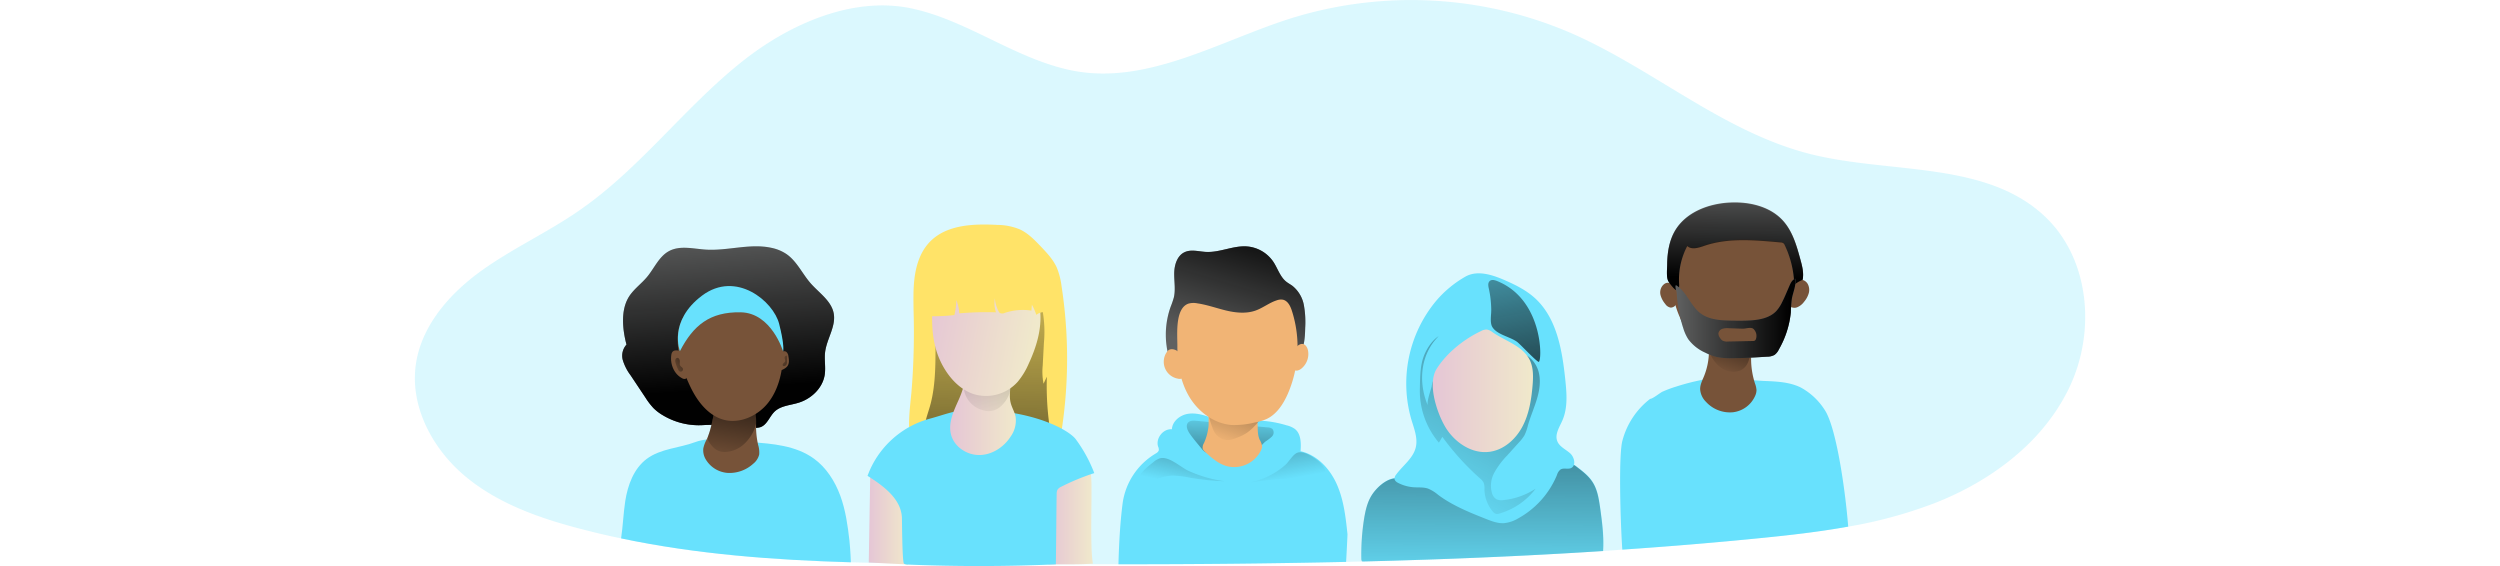 <!--https://www.manypixels.co/gallery/?page=1&s=University-->
<svg id="Layer_1" data-name="Layer 1" xmlns="http://www.w3.org/2000/svg" xmlns:xlink="http://www.w3.org/1999/xlink"
     viewBox="0 0 672.61 227.94" width="212px" height="48px">
    <defs>
        <linearGradient id="linear-gradient" x1="259.49" y1="336.73" x2="277.34" y2="336.73"
                        gradientUnits="userSpaceOnUse">
            <stop offset="0" stop-color="#e5c6d6"/>
            <stop offset="0.42" stop-color="#ead4d0"/>
            <stop offset="1" stop-color="#f0e9cb"/>
        </linearGradient>
        <linearGradient id="linear-gradient-2" x1="187.05" y1="338.23" x2="202.83" y2="338.23"
                        xlink:href="#linear-gradient"/>
        <linearGradient id="linear-gradient-3" x1="235.69" y1="209.47" x2="233.26" y2="401.3"
                        gradientUnits="userSpaceOnUse">
            <stop offset="0" stop-color="#010101" stop-opacity="0"/>
            <stop offset="0.95" stop-color="#010101"/>
        </linearGradient>
        <linearGradient id="linear-gradient-4" x1="127.35" y1="218.24" x2="132.15" y2="288.57"
                        xlink:href="#linear-gradient-3"/>
        <linearGradient id="linear-gradient-5" x1="129.66" y1="315.82" x2="136.97" y2="271.06"
                        xlink:href="#linear-gradient-3"/>
        <linearGradient id="linear-gradient-6" x1="106.67" y1="277.63" x2="120.49" y2="269.98"
                        xlink:href="#linear-gradient-3"/>
        <linearGradient id="linear-gradient-7" x1="149.47" y1="271.74" x2="163.93" y2="279.51"
                        xlink:href="#linear-gradient-3"/>
        <linearGradient id="linear-gradient-8" x1="219.84" y1="291.67" x2="246.3" y2="291.67"
                        xlink:href="#linear-gradient"/>
        <linearGradient id="linear-gradient-9" x1="233.23" y1="300.37" x2="247.16" y2="159.24"
                        xlink:href="#linear-gradient-3"/>
        <linearGradient id="linear-gradient-10" x1="237.95" y1="206.01" x2="282.64" y2="206.01"
                        gradientTransform="matrix(0.98, 0.19, -0.19, 0.98, 15.73, 9.91)" xlink:href="#linear-gradient"/>
        <linearGradient id="linear-gradient-11" x1="433.97" y1="367.44" x2="435.02" y2="211.39"
                        xlink:href="#linear-gradient-3"/>
        <linearGradient id="linear-gradient-12" x1="411.64" y1="336.03" x2="529.02" y2="129.58"
                        xlink:href="#linear-gradient-3"/>
        <linearGradient id="linear-gradient-13" x1="414.16" y1="285.87" x2="454.54" y2="285.87"
                        xlink:href="#linear-gradient"/>
        <linearGradient id="linear-gradient-14" x1="434.78" y1="193.94" x2="458.65" y2="323.27"
                        xlink:href="#linear-gradient-3"/>
        <linearGradient id="linear-gradient-15" x1="332.96" y1="292.57" x2="330.87" y2="344.84"
                        xlink:href="#linear-gradient-3"/>
        <linearGradient id="linear-gradient-16" x1="330.44" y1="270.71" x2="347.12" y2="215.31"
                        xlink:href="#linear-gradient-3"/>
        <linearGradient id="linear-gradient-17" x1="329.86" y1="306.92" x2="350.42" y2="246.61"
                        xlink:href="#linear-gradient-3"/>
        <linearGradient id="linear-gradient-18" x1="312.48" y1="323.45" x2="324.1" y2="268.27"
                        xlink:href="#linear-gradient-3"/>
        <linearGradient id="linear-gradient-19" x1="355.96" y1="321.43" x2="345.24" y2="260.37"
                        xlink:href="#linear-gradient-3"/>
        <linearGradient id="linear-gradient-20" x1="530.72" y1="278.55" x2="541.51" y2="247.23"
                        xlink:href="#linear-gradient-3"/>
        <linearGradient id="linear-gradient-21" x1="536.5" y1="200.97" x2="535.89" y2="242.42"
                        xlink:href="#linear-gradient-3"/>
        <linearGradient id="linear-gradient-22" x1="511.87" y1="256.73" x2="560.2" y2="256.73"
                        xlink:href="#linear-gradient-3"/>
    </defs>
    <title>Diversity 2</title>
    <path d="M670.65,284.22c-10.26,21.84-30.91,37.47-53.34,46.46a182.45,182.45,0,0,1-35.84,9.87c-11.5,2.06-23.23,3.42-34.89,4.57-18.65,1.87-37.39,3.42-56.08,4.69-2.59.2-5.13.4-7.72.56h0c-32.26,2.11-64.52,3.42-96.86,4.22h-.23c-2.11,0-4.26.12-6.37.16q-45.82,1-91.68.95-31.22,0-62.37-.2c-15.12-.08-30.24-.16-45.39-.59-31.15-.92-62.21-3.23-92.52-9.63-5.93-1.19-11.82-2.63-17.7-4.18-16.31-4.33-32.7-10.26-45.59-21.24S2.28,292,4.66,275.27C6.85,259.84,18,247,30.6,237.84s27-15.67,39.77-24.54c24.47-16.83,42.41-41.53,65.64-60,18.45-14.72,44.11-26.5,68.17-21.44,22.68,4.77,42.13,20.56,65,25.06,30,5.88,58.83-11.86,88-21.09a162.63,162.63,0,0,1,112.49,5.89c33.29,14.48,61.69,40.14,96.93,48.89,32.54,8.07,71.6,2.42,95.23,26.17C678.8,233.9,681,262.34,670.65,284.22Z"
          transform="translate(-4.27 -128.48)" fill="#68e1fd" opacity="0.24" style="isolation:isolate"/>
    <path d="M277.34,355.45c-6.09.44-11.73.23-17.85.28.36-4.73,1.89-25.79,2.24-30.52.15-2,.41-4.24,1.95-5.54a6.82,6.82,0,0,1,3.2-1.27c2.35-.44,5.44-1,7.81-.46,2,.46,1.93,2.21,2,3.94C277,327.54,276.1,349.93,277.34,355.45Z"
          transform="translate(-4.27 -128.48)" fill="url(#linear-gradient)"/>
    <path d="M187.63,320.64,187.05,355l15.78.79s-.24-26.73-5.27-30.61A23.29,23.29,0,0,0,187.63,320.64Z"
          transform="translate(-4.27 -128.48)" fill="url(#linear-gradient-2)"/>
    <path d="M207,233.71c-2.19,6.34-2,13.21-1.9,19.91a294.78,294.78,0,0,1-.85,32.7c-.55,5.84-1.39,11.72-.68,17.53s3.22,11.72,8,15c3.42,2.34,7.64,3.18,11.76,3.62A117.89,117.89,0,0,0,236,323a51.71,51.71,0,0,0,13.5-1.3c4.38-1.18,8.59-3.54,11.19-7.25,2.4-3.43,3.25-7.69,3.9-11.83a190.83,190.83,0,0,0,.1-58.87,29,29,0,0,0-1.88-7.42c-1.46-3.3-4-6-6.49-8.61s-5.3-5.54-8.75-7a24.5,24.5,0,0,0-8.7-1.67C225.83,218.35,211.88,219.49,207,233.71Z"
          transform="translate(-4.27 -128.48)" fill="#ffe368"/>
    <path d="M258.78,280.16,257.44,283a24.91,24.91,0,0,1-.34-7.32l.48-9.05a48.4,48.4,0,0,0-.34-11.85c-.77-3.89-2.61-7.71-5.8-10.06-4.09-3-9.57-3.17-14.66-3.14-4.7,0-9.75.22-13.51,3a22.36,22.36,0,0,0-5,5.93,24.91,24.91,0,0,0-3.74,7.35,23.13,23.13,0,0,0-.55,5.58c-.15,9.58.34,19.34-2.27,28.57-.86,3-2,6-2.37,9.16a2.17,2.17,0,0,0,.28,1.57,2.21,2.21,0,0,0,1.21.6,96.77,96.77,0,0,0,11,1.84l19.75,2.54a21.59,21.59,0,0,0,6.61.18c1.51-.26,3-.85,4.47-1.12,5-.91,7.67-3.57,6.92-8.72A115.42,115.42,0,0,1,258.78,280.16Z"
          transform="translate(-4.27 -128.48)" fill="url(#linear-gradient-3)"/>
    <path d="M211.56,297.1a37,37,0,0,0-25,23c6.32,4,13.32,9.09,13.83,16.56.07.93.1,18.26.85,18.8a2.83,2.83,0,0,0,1.55.37q29.79,1.23,59.59-.09c.12-4,.23-24.31.34-28.34a3.64,3.64,0,0,1,.33-1.7,3.52,3.52,0,0,1,1.6-1.26A89.58,89.58,0,0,1,277.87,319a57.06,57.06,0,0,0-7.43-13.6c-2.86-3.88-17.92-12.23-42.81-11.93C222,293.53,217,295.66,211.56,297.1Z"
          transform="translate(-4.27 -128.48)" fill="#68e1fd"/>
    <path d="M179.84,354.91c-31.15-.92-62.21-3.23-92.52-9.63.75-5,.91-10.06,1.67-15,1-6.44,3.42-13.08,8.63-17,5.69-4.22,13.09-4.34,19.53-6.76,6.76-2.51,15-.48,22.16,0,8.95.59,18.41,1.39,25.65,6.64,5,3.62,8.48,9.11,10.62,14.92s3,12,3.7,18.17C179.36,346.63,179.76,351.8,179.84,354.91Z"
          transform="translate(-4.27 -128.48)" fill="#68e1fd"/>
    <path d="M120.41,299.67a28.28,28.28,0,0,1-16.56-4.14,18.43,18.43,0,0,1-3.49-2.71,28.32,28.32,0,0,1-3.23-4.23l-6-9a19.65,19.65,0,0,1-3.09-6,6.64,6.64,0,0,1,1.45-6.34c-1.56-5.92-2.34-13.29.62-18.65,1.86-3.38,5.22-5.66,7.69-8.63,2.92-3.53,4.78-8.2,8.81-10.38,4.41-2.38,9.79-.93,14.79-.6,8.9.57,17.94-2.65,26.64-.67a16.93,16.93,0,0,1,5.86,2.46c4.24,2.92,6.41,8,9.81,11.85s8.26,7,9.22,12c1,5.31-2.82,10.3-3.46,15.67-.37,3.05.32,6.16-.17,9.19-.87,5.36-5.44,9.64-10.63,11.2-3.28,1-7,1.16-9.51,3.51-2.08,2-3,5.32-5.72,6.29a8.36,8.36,0,0,1-3.31.23C133.9,300.32,126.66,299.27,120.41,299.67Z"
          transform="translate(-4.27 -128.48)" fill="#606161"/>
    <path d="M120.41,299.67a28.28,28.28,0,0,1-16.56-4.14,18.43,18.43,0,0,1-3.49-2.71,28.32,28.32,0,0,1-3.23-4.23l-6-9a19.65,19.65,0,0,1-3.09-6,6.64,6.64,0,0,1,1.45-6.34c-1.56-5.92-2.34-13.29.62-18.65,1.86-3.38,5.22-5.66,7.69-8.63,2.92-3.53,4.78-8.2,8.81-10.38,4.41-2.38,9.79-.93,14.79-.6,8.9.57,17.94-2.65,26.64-.67a16.93,16.93,0,0,1,5.86,2.46c4.24,2.92,6.41,8,9.81,11.85s8.26,7,9.22,12c1,5.31-2.82,10.3-3.46,15.67-.37,3.05.32,6.16-.17,9.19-.87,5.36-5.44,9.64-10.63,11.2-3.28,1-7,1.16-9.51,3.51-2.08,2-3,5.32-5.72,6.29a8.36,8.36,0,0,1-3.31.23C133.9,300.32,126.66,299.27,120.41,299.67Z"
          transform="translate(-4.27 -128.48)" fill="url(#linear-gradient-4)"/>
    <path d="M121.75,305.51a12.67,12.67,0,0,0-1.32,3.53,7.09,7.09,0,0,0,.92,4.33,11.19,11.19,0,0,0,9.05,5.56,14.17,14.17,0,0,0,10.13-3.71,6.83,6.83,0,0,0,2.4-3.72,10,10,0,0,0-.42-3.83,33.67,33.67,0,0,1-.84-7.88c0-2,.2-4.21-.82-6-1.15-2-3.49-2.86-5.71-3.3-3.11-.6-8.85-1.53-9.91,2.44C124.07,297.26,123.69,301.39,121.75,305.51Z"
          transform="translate(-4.27 -128.48)" fill="#775339"/>
    <path d="M122.27,305.42a2.77,2.77,0,0,0,.21.61,11.68,11.68,0,0,0,2.54,3.11,6.45,6.45,0,0,0,4.61,1.32,12,12,0,0,0,7.6-3.53c3.17-3.1,6.14-8.78,3.62-13.11-1.15-2-3.49-2.86-5.71-3.3-3.11-.6-8.85-1.53-9.91,2.44-.87,3.23-1.33,6.56-2.38,9.74C122.5,303.79,122.07,304.49,122.27,305.42Z"
          transform="translate(-4.27 -128.48)" fill="url(#linear-gradient-5)"/>
    <path d="M111,269.89c-1-.44-2.45-.52-3.09.41a2.76,2.76,0,0,0-.36,1.08c-.58,3.64,1.06,7.71,4.33,9.41a2,2,0,0,0,1.07.3c.88-.08,1.34-1.07,1.52-1.93C115.28,275.47,114.8,271.45,111,269.89Z"
          transform="translate(-4.27 -128.48)" fill="#775339"/>
    <path d="M150.61,271.69a5.06,5.06,0,0,1,1.32-1.44,1.77,1.77,0,0,1,1.86-.13,2.64,2.64,0,0,1,.9,1.81c.24,1.31.43,2.79-.33,3.9a4.17,4.17,0,0,1-1.57,1.28,2.52,2.52,0,0,1-1.92.37,2.38,2.38,0,0,1-1.25-1.32,2.87,2.87,0,0,1-.34-1.17A7.28,7.28,0,0,1,150.61,271.69Z"
          transform="translate(-4.27 -128.48)" fill="#775339"/>
    <path d="M115.33,284.47c2.82,5.84,7.25,11.5,13.53,13.1s13.43-1.59,17.57-6.77,5.79-12,6.07-18.6c.32-7.51-1.3-15.69-6.93-20.68A19.92,19.92,0,0,0,132,246.88,30.82,30.82,0,0,0,118,251C105.57,257.78,110.33,274.12,115.33,284.47Z"
          transform="translate(-4.27 -128.48)" fill="#775339"/>
    <path d="M111,269.89s-4.78-12.09,8.92-22.37,28.77,2.29,31.06,11.42S152.56,270,152.56,270s-4.63-15.53-17.07-15.76S116.4,259.48,111,269.89Z"
          transform="translate(-4.27 -128.48)" fill="#68e1fd"/>
    <path d="M110.92,275.1c0-.49.1-1,0-1.47s-.38-1-.87-1.05a.94.94,0,0,0-.85.68,2,2,0,0,0,0,1.15,14.76,14.76,0,0,0,1,2.7c.19.41.41.88.85,1a.93.93,0,0,0,1.14-1.18C112,276.27,111,276.16,110.92,275.1Z"
          transform="translate(-4.27 -128.48)" fill="url(#linear-gradient-6)"/>
    <path d="M153.25,273a1.1,1.1,0,0,1,0-.87,1.19,1.19,0,0,1,.73-.47,1.71,1.71,0,0,1,.13.78c0,.6,0,1.19,0,1.79a2.38,2.38,0,0,1-.1.8,1.36,1.36,0,0,1-.75.81c-.29.13-.71.1-.84-.2-.23-.52.33-.93.65-1.21C153.54,274,153.45,273.61,153.25,273Z"
          transform="translate(-4.27 -128.48)" fill="url(#linear-gradient-7)"/>
    <path d="M223.13,289.78c-1.93,4.29-4.09,8.92-3,13.5,1.17,5,6.28,8.45,11.38,8.44s9.9-3.12,12.66-7.41a11.11,11.11,0,0,0,2-8.08c-.41-2-1.56-3.72-2-5.67-1-4.07,1-8.57-.55-12.46-1.25-3.17-4.55-5.06-7.84-6a11.05,11.05,0,0,0-6-.19c-3.65,1.11-4.22,3.75-4,7C225.94,282.77,224.68,286.32,223.13,289.78Z"
          transform="translate(-4.27 -128.48)" fill="url(#linear-gradient-8)"/>
    <path d="M227,289.45a10.59,10.59,0,0,0,6.13,4.25,7.14,7.14,0,0,0,7.23-1.73,12.11,12.11,0,0,0,4-9,5,5,0,0,0-1-3.25,5.07,5.07,0,0,0-2.18-1.31A15.45,15.45,0,0,0,227.93,280C224.48,282.15,224.89,286.28,227,289.45Z"
          transform="translate(-4.27 -128.48)" fill="url(#linear-gradient-9)"/>
    <path d="M217.08,276.18c2.84,5,7.08,9.41,12.47,11.08a17.1,17.1,0,0,0,17.5-5.06,29.61,29.61,0,0,0,4.43-7.3c2.62-5.67,4.62-11.76,4.72-18s-1.88-12.69-6.25-16.94a22.67,22.67,0,0,0-11.69-5.65c-5.68-1.06-11.79-.51-16.86,2.43a18.93,18.93,0,0,0-7.33,7.69c-1.65,3.23-1.35,5.78-1.46,9.19C212.34,261.69,213.05,269.06,217.08,276.18Z"
          transform="translate(-4.27 -128.48)" fill="url(#linear-gradient-10)"/>
    <path d="M209.85,254.25a1.74,1.74,0,0,0,.2,1,1.89,1.89,0,0,0,1.62.58,75.69,75.69,0,0,0,9.87-.48,28.11,28.11,0,0,0,.78-6.06,17.19,17.19,0,0,1,1.18,5.38,125.91,125.91,0,0,1,14.79-.42,11.27,11.27,0,0,1-.46-5.64,13.62,13.62,0,0,0,1.44,5.1,1.93,1.93,0,0,0,.66.85,2.31,2.31,0,0,0,1.92-.09,23.12,23.12,0,0,1,10.7-.92l.19-2.36a21.43,21.43,0,0,1,1.77,4.05,6.12,6.12,0,0,1,4.69-1.06l-1.37-8.2a12.57,12.57,0,0,0-5.88-10.1,39.57,39.57,0,0,0-6.84-4.81,23,23,0,0,0-13.7-2,32.76,32.76,0,0,0-13,5.17,13.32,13.32,0,0,0-3.79,3.38c-1,1.4-1,2.94-1.65,4.44C211.29,246.11,209.85,249.77,209.85,254.25Z"
          transform="translate(-4.27 -128.48)" fill="#ffe368"/>
    <path d="M482.78,350.37c-32.26,2.11-64.56,3.42-96.9,4.22a.67.67,0,0,1-.27-.28,2,2,0,0,1-.2-.88,93,93,0,0,1,1.11-15.91c.56-3.42,1.31-6.92,3.18-9.82s5.77-6.53,9.51-6.72c3.9-.16,8,.79,12,.75,4.78,0,9.55-.44,14.32-.91,9.39-.92,18.7-2.39,28.13-2.95,3.81-.2,7.71-.32,11.33-1.63,1.71-.63,3.54-1.55,5.29-.95a7,7,0,0,1,1.91,1.11c2.43,1.87,4.89,3.74,6.48,6.33,1.83,2.94,2.39,6.44,2.87,9.86C482.38,338.48,483.18,344.44,482.78,350.37Z"
          transform="translate(-4.27 -128.48)" fill="#68e1fd"/>
    <path d="M482.74,350.37c-32.26,2.11-64.52,3.42-96.86,4.22h-.23s-.08,0-.12-.12a1.72,1.72,0,0,1-.16-.88,93,93,0,0,1,1.07-15.91c.56-3.46,1.31-6.92,3.22-9.86s5.73-6.53,9.47-6.69c3.9-.19,8,.76,12,.72,4.78,0,9.55-.4,14.32-.87,9.39-1,18.74-2.39,28.13-3,3.81-.24,7.75-.32,11.33-1.63,1.71-.64,3.58-1.55,5.29-1a7.15,7.15,0,0,1,1.91,1.15c2.43,1.83,4.89,3.74,6.49,6.32,1.82,2.91,2.38,6.41,2.9,9.83C482.3,338.56,483.1,344.48,482.74,350.37Z"
          transform="translate(-4.27 -128.48)" fill="url(#linear-gradient-11)"/>
    <path d="M415.42,249.77a52.09,52.09,0,0,0-9.83,47.77c1.1,3.64,2.63,7.43,1.73,11.13-1.07,4.41-5.23,7.27-7.91,10.94a2.55,2.55,0,0,0-.64,1.71c.09.8.86,1.33,1.58,1.69a16.1,16.1,0,0,0,6.18,1.69c1.93.13,3.92-.09,5.75.54a15.44,15.44,0,0,1,4.09,2.54c5.74,4.28,12.48,7,19.13,9.63,2.38.95,4.86,1.91,7.42,1.74a13.76,13.76,0,0,0,5.66-1.92,35.37,35.37,0,0,0,15.63-17.52,4.16,4.16,0,0,1,1.45-2.18c1.22-.72,2.85,0,4.15-.53,2.21-.95,1.44-4.42-.34-6s-4.29-2.65-5.16-4.88c-1.07-2.76.89-5.65,2.07-8.36,2.2-5.05,1.74-10.81,1.17-16.29-1.25-11.93-3.38-24.86-12.24-32.94-3.58-3.25-8-5.43-12.43-7.34-4.65-2-10.59-4-15.39-1.41A44.08,44.08,0,0,0,415.42,249.77Z"
          transform="translate(-4.27 -128.48)" fill="#68e1fd"/>
    <path d="M412.2,291.84c-4-9.49-3-20.77,4.37-28-2.66,1.71-5.65,5.77-6.73,10.45-.79,3.38-.79,7.48-.87,10.95a32.36,32.36,0,0,0,7.67,21.5l1.4-2.33a104.63,104.63,0,0,0,15.09,16.66,5.53,5.53,0,0,1,1.56,1.85,6.91,6.91,0,0,1,.3,2.57,14.29,14.29,0,0,0,3.36,9,2.68,2.68,0,0,0,1.2.91,2.78,2.78,0,0,0,1.48-.12,27.89,27.89,0,0,0,14.55-10,29.07,29.07,0,0,1-12.82,4.57,5.08,5.08,0,0,1-2.9-.3A4.2,4.2,0,0,1,438,327a10.92,10.92,0,0,1,1-8.26,32.44,32.44,0,0,1,5.11-6.81l4.84-5.37a15.32,15.32,0,0,0,2.18-2.84,19.54,19.54,0,0,0,1.38-4c1-3.5,2.48-6.85,3.54-10.33s1.68-7.22.85-10.77-3.37-6.85-6.88-7.81a15.89,15.89,0,0,0-4.52-.35l-14.53.22a16.92,16.92,0,0,0-6.14.85c-3.35,1.37-7.21,5.45-9.42,8.27a9.25,9.25,0,0,0-1.68,4.36C413.35,285.67,411.6,290.42,412.2,291.84Z"
          transform="translate(-4.27 -128.48)" fill="url(#linear-gradient-12)"/>
    <path d="M433.64,261.78a4.56,4.56,0,0,1,2.34-.6,5.39,5.39,0,0,1,2.41,1.18c5.11,3.51,11.92,5.38,14.75,10.91,1.64,3.22,1.52,7,1.21,10.63-.5,5.7-1.44,11.48-4.15,16.51s-7.46,9.25-13.12,10c-7.42,1-14.63-4.1-18.25-10.67C415.72,294.13,412,283,415.74,277,419.81,270.55,426.81,265,433.64,261.78Z"
          transform="translate(-4.27 -128.48)" fill="url(#linear-gradient-13)"/>
    <path d="M448.2,266.2c1.24.94,7.15,7.31,8.57,8s2.43-24.21-16-32.26c-1.26-.55-2.88-1.2-3.79-.16-.69.78-.44,2-.21,3a42,42,0,0,1,.95,8.29c.06,2.06-.62,5.18.39,7C439.9,263.26,445.35,264.06,448.2,266.2Z"
          transform="translate(-4.27 -128.48)" fill="url(#linear-gradient-14)"/>
    <path d="M379.28,354.75q-45.82,1-91.68.95c.19-6.84.55-15.71,1.67-24.46a27.71,27.71,0,0,1,13.12-20c.64-.36,1.32-.8,1.47-1.51a3.22,3.22,0,0,0-.31-1.47c-1-3.3,2.06-7.2,5.57-6.92.19-3.23,3.26-5.69,6.44-6.21,6.48-1,12.33,3.9,19,3.54,3.74-.16,7.44-.91,11.18-.72a44.05,44.05,0,0,1,9.51,1.79,9.6,9.6,0,0,1,3.34,1.44c2.58,1.95,2.58,5.8,2.34,9,6.73,1.51,11.86,7.12,14.64,13.4s3.54,13.21,4.26,20C379.84,344,379.56,349.77,379.28,354.75Z"
          transform="translate(-4.27 -128.48)" fill="#68e1fd"/>
    <path d="M316.23,303c-.88-1.31-1.65-3.16-.6-4.34.79-.88,2.14-.84,3.31-.73l28.73,2.66a3.14,3.14,0,0,1,1.95.65,2.28,2.28,0,0,1-.19,3,16.42,16.42,0,0,1-2.58,2c-1.76,1.4-2.86,3.6-4.88,4.59a10,10,0,0,1-4.35.67l-10.31,0c-2.33,0-4.45-.24-6-2.09C319.62,307.33,317.75,305.22,316.23,303Z"
          transform="translate(-4.27 -128.48)" fill="url(#linear-gradient-15)"/>
    <path d="M308.63,252a35.85,35.85,0,0,0,1.28-3.74c.75-3.2.08-6.55.15-9.84s1.19-7,4.17-8.38c2.65-1.25,5.75-.26,8.67-.11,5.57.27,11-2.64,16.52-2.21a14.17,14.17,0,0,1,10.51,6.12c1.8,2.68,2.72,6.05,5.24,8.07.77.62,1.66,1.08,2.46,1.66a13,13,0,0,1,4.64,7.78,39,39,0,0,1,.53,9.22c-.09,3.89-.29,8.1-2.75,11.11s-6.7,4.09-10.62,4.72a114.42,114.42,0,0,1-31.58.66c-5.23-.62-9.53-2-10.59-7.54A33.47,33.47,0,0,1,308.63,252Z"
          transform="translate(-4.27 -128.48)" fill="#606161"/>
    <path d="M308.63,252a35.85,35.85,0,0,0,1.28-3.74c.75-3.2.08-6.55.15-9.84s1.19-7,4.17-8.38c2.65-1.25,5.75-.26,8.67-.11,5.57.27,11-2.64,16.52-2.21a14.17,14.17,0,0,1,10.51,6.12c1.8,2.68,2.72,6.05,5.24,8.07.77.62,1.66,1.08,2.46,1.66a13,13,0,0,1,4.64,7.78,39,39,0,0,1,.53,9.22c-.09,3.89-.29,8.1-2.75,11.11s-6.7,4.09-10.62,4.72a114.42,114.42,0,0,1-31.58.66c-5.23-.62-9.53-2-10.59-7.54A33.47,33.47,0,0,1,308.63,252Z"
          transform="translate(-4.27 -128.48)" fill="url(#linear-gradient-16)"/>
    <path d="M322.05,306.89a3.27,3.27,0,0,0-.51,2.34,3,3,0,0,0,.89,1.16c2.67,2.47,5.55,5,9.08,5.87a12,12,0,0,0,13.57-6.6,4.08,4.08,0,0,0,.37-1.31,6.63,6.63,0,0,0-1-2.83c-.89-2.08-.75-4.43-.81-6.7s-.45-4.71-2.07-6.28a8.1,8.1,0,0,0-5.48-1.87c-2.71-.09-10.58.4-11.8,3.27-.71,1.69-.19,4.72-.47,6.6A22.3,22.3,0,0,1,322.05,306.89Z"
          transform="translate(-4.27 -128.48)" fill="#f1b475"/>
    <path d="M323.94,295.92a41.46,41.46,0,0,0,1.82,5.59,7.06,7.06,0,0,0,4.14,3.95c1.91.55,3.94-.09,5.78-.84a19.58,19.58,0,0,0,3.57-1.8,20.26,20.26,0,0,0,3.27-2.87,13.39,13.39,0,0,0,2.45-3.22A4.86,4.86,0,0,0,343.1,290a13,13,0,0,0-3.48-1.38,26.07,26.07,0,0,0-8.13-1c-2.12.11-5.54.53-7.11,2.15S323.36,294.07,323.94,295.92Z"
          transform="translate(-4.27 -128.48)" fill="url(#linear-gradient-17)"/>
    <path d="M307.25,270a6.9,6.9,0,0,0,4.22,10.95,2.72,2.72,0,0,0,2.72-.7,2.55,2.55,0,0,0,.42-1.08,13.64,13.64,0,0,0-1.69-7.77C311.88,269.62,308.7,268.05,307.25,270Z"
          transform="translate(-4.27 -128.48)" fill="#f1b475"/>
    <path d="M361.81,267c1.23.19,1.93,1.53,2.15,2.75a7.6,7.6,0,0,1-2.68,7.15,3.63,3.63,0,0,1-1.61.79,2,2,0,0,1-1.69-.45,2.93,2.93,0,0,1-.66-1.92c-.13-1.74-.26-4.06.71-5.61C358.75,268.56,360.32,266.78,361.81,267Z"
          transform="translate(-4.27 -128.48)" fill="#f1b475"/>
    <path d="M311.33,267.87c-.05,7.09,1.18,14.34,4.82,20.42s10,10.81,17,11.34a33.88,33.88,0,0,0,9.28-1,21.83,21.83,0,0,0,4.7-1.36c4.13-1.87,6.8-6,8.63-10.1a47.51,47.51,0,0,0,1.68-33.55c-.62-1.92-1.67-4.06-3.65-4.46a4.84,4.84,0,0,0-2.38.24c-3,.94-5.58,3.06-8.57,4.13-3.77,1.35-8,.92-11.85,0s-7.69-2.33-11.66-2.9a7.69,7.69,0,0,0-3.54.12C310.26,252.66,311.36,263.4,311.33,267.87Z"
          transform="translate(-4.27 -128.48)" fill="#f1b475"/>
    <path d="M330.35,322.27a98.26,98.26,0,0,1-14-1.42,38.8,38.8,0,0,0-6.78-.85,16.37,16.37,0,0,0-13.78,8c-1.53-2.22-1.16-5.34.2-7.67s3.54-4.06,5.66-5.73a7.79,7.79,0,0,1,2.57-1.54c3.66-1.05,8.39,3.57,11.53,5A51.28,51.28,0,0,0,330.35,322.27Z"
          transform="translate(-4.27 -128.48)" fill="url(#linear-gradient-18)"/>
    <path d="M340.61,322.77c8.44-1.21,17.19-2.41,25.37,0a4.93,4.93,0,0,0,3.39.23,3,3,0,0,0,1.33-1.35,5.28,5.28,0,0,0-.36-4.93,12,12,0,0,0-3.61-3.61c-1.74-1.23-5-3.24-7.26-2.24-1.71.76-3.22,3.57-4.69,4.86A30.91,30.91,0,0,1,340.61,322.77Z"
          transform="translate(-4.27 -128.48)" fill="url(#linear-gradient-19)"/>
    <path d="M581.47,340.55c-11.5,2.06-23.23,3.42-34.89,4.57-18.65,1.87-37.39,3.42-56.08,4.69-.84-12.69-1.51-38.62.08-44a31.24,31.24,0,0,1,11.14-16.71c1,0,3.85-2.34,4.89-2.86a48,48,0,0,1,5.65-2.11,93.3,93.3,0,0,1,10.46-2.7c7.87-1.63,17.18.12,25.22.47,4.93.2,10,.44,14.44,2.63a26.28,26.28,0,0,1,9.5,8.83C576.46,299.89,580.16,324.32,581.47,340.55Z"
          transform="translate(-4.27 -128.48)" fill="#68e1fd"/>
    <path d="M523.4,280c-.7,1.7-1.59,3.41-1.55,5.25a7.86,7.86,0,0,0,2.36,5.06A13.06,13.06,0,0,0,535,294.5a11.2,11.2,0,0,0,9.11-6.88,5.63,5.63,0,0,0,.43-2.06,9.29,9.29,0,0,0-.6-2.63,32.47,32.47,0,0,1-1.53-11.7c.13-2.47.35-5.41-1.61-6.92a5.7,5.7,0,0,0-2-.9,19.27,19.27,0,0,0-10.57,0c-3.92,1.11-2.82,3.2-2.84,6.51A27.21,27.21,0,0,1,523.4,280Z"
          transform="translate(-4.27 -128.48)" fill="#775339"/>
    <path d="M531.93,277.51c2.51,1.05,5.68.95,7.67-.9s2.29-4.63,2.56-7.23l.37-3.59a1,1,0,0,0-1.17-1.28,54.73,54.73,0,0,0-9.32-.23c-2.07.12-5,0-6.1,2.17C524,270.51,528.44,276.05,531.93,277.51Z"
          transform="translate(-4.27 -128.48)" fill="url(#linear-gradient-20)"/>
    <path d="M513.65,256.19a30.59,30.59,0,0,0,5.08,8.38c5.25,5.75,14,7.68,21.49,5.53s13.63-8,17.06-15,4.32-15.06,3.5-22.81c-.45-4.28-1.48-8.66-4.13-12a18.94,18.94,0,0,0-8.24-5.78,26.68,26.68,0,0,0-32.15,10.65C510,235.07,508.92,245.5,513.65,256.19Z"
          transform="translate(-4.27 -128.48)" fill="#775339"/>
    <path d="M506.56,243.7a4.43,4.43,0,0,0-.63,3.75,9.33,9.33,0,0,0,1.86,3.43,3.28,3.28,0,0,0,2.21,1.48,2.7,2.7,0,0,0,2.16-1.27C514.92,247.32,510.08,239.11,506.56,243.7Z"
          transform="translate(-4.27 -128.48)" fill="#775339"/>
    <path d="M562,241.07a3.48,3.48,0,0,1,3.2,1.82,5,5,0,0,1,.35,3.77,9.25,9.25,0,0,1-1.87,3.37,6.47,6.47,0,0,1-2.84,2.22,2.92,2.92,0,0,1-3.29-.9A4.06,4.06,0,0,1,557,250C556.27,247,558.29,241.41,562,241.07Z"
          transform="translate(-4.27 -128.48)" fill="#775339"/>
    <path d="M512.37,245.1c1-.26,1.11-1.63,1-2.66a28.78,28.78,0,0,1,3.29-15.09c1.78,1.63,4.58.7,6.87-.08,9.76-3.35,20.41-2.27,30.7-1.37a2.11,2.11,0,0,1,1.19.36,1.88,1.88,0,0,1,.47.7,39,39,0,0,1,3.85,16,12.47,12.47,0,0,1,3.38-2c.54-2.69-.18-5.45-.91-8.1-1.5-5.5-3.12-11.23-6.93-15.48-5.2-5.8-13.59-7.73-21.37-7.36-8.51.41-17.51,3.73-22,11-2.49,4.07-3.25,8.87-3.33,13.57,0,1.92-.39,4.89.33,6.71C509.29,242.15,511.71,245.26,512.37,245.1Z"
          transform="translate(-4.27 -128.48)" fill="#606161"/>
    <path d="M512.37,245.31c1-.25,1.11-1.62,1-2.65a28.76,28.76,0,0,1,3.29-15.09c1.78,1.62,4.58.7,6.87-.09,9.76-3.34,20.41-2.27,30.7-1.36a2.11,2.11,0,0,1,1.19.36,1.93,1.93,0,0,1,.47.69,39.1,39.1,0,0,1,3.85,16,12.7,12.7,0,0,1,3.38-2c.54-2.69-.18-5.46-.91-8.1-1.5-5.51-3.12-11.23-6.93-15.48-5.2-5.8-13.59-7.74-21.37-7.36-8.51.41-17.51,3.73-22,11-2.49,4.07-3.25,8.88-3.33,13.58,0,1.92-.39,4.89.33,6.71C509.29,242.37,511.71,245.48,512.37,245.31Z"
          transform="translate(-4.27 -128.48)" fill="url(#linear-gradient-21)"/>
    <path d="M515.06,260.69a17.88,17.88,0,0,0,2,4.39,17.14,17.14,0,0,0,6.85,5.41,22.49,22.49,0,0,0,4.39,1.69,26.45,26.45,0,0,0,6.53.54c4.67,0,9.33-.31,14-.61a6.13,6.13,0,0,0,2.94-.7,5.73,5.73,0,0,0,1.8-2.26,37.33,37.33,0,0,0,4.79-14.85,53.13,53.13,0,0,1,.41-5.5c.49-2.7,1.78-5.34,1.41-8.06-1.16.31-1.8,1.53-2.28,2.64-1,2.24-1.89,4.51-3,6.69a14.6,14.6,0,0,1-2.46,3.74c-2.46,2.55-6.21,3.37-9.75,3.66-2.7.21-5.41.18-8.12.13-4.27-.08-8.82-.3-12.31-2.75-4.26-3-5.74-8.91-10.18-11.57-.49.82.25,2.22.32,3.13.11,1.66.26,3.31.5,5A55.37,55.37,0,0,0,515.06,260.69Z"
          transform="translate(-4.27 -128.48)" fill="#606161"/>
    <path d="M515.06,260.69a17.88,17.88,0,0,0,2,4.39,17.14,17.14,0,0,0,6.85,5.41,22.49,22.49,0,0,0,4.39,1.69,26.45,26.45,0,0,0,6.53.54c4.67,0,9.33-.31,14-.61a6.13,6.13,0,0,0,2.94-.7,5.73,5.73,0,0,0,1.8-2.26,37.33,37.33,0,0,0,4.79-14.85,53.13,53.13,0,0,1,.41-5.5c.49-2.7,1.78-5.34,1.41-8.06-1.16.31-1.8,1.53-2.28,2.64-1,2.24-1.89,4.51-3,6.69a14.6,14.6,0,0,1-2.46,3.74c-2.46,2.55-6.21,3.37-9.75,3.66-2.7.21-5.41.18-8.12.13-4.27-.08-8.82-.3-12.31-2.75-4.26-3-5.74-8.91-10.18-11.57-.49.82.25,2.22.32,3.13.11,1.66.26,3.31.5,5A55.37,55.37,0,0,0,515.06,260.69Z"
          transform="translate(-4.27 -128.48)" fill="url(#linear-gradient-22)"/>
    <path d="M538.9,260.84l-5.54-.19a6.82,6.82,0,0,0-2.55.24,2.31,2.31,0,0,0-1.61,1.84,3.14,3.14,0,0,0,.69,1.9,3.71,3.71,0,0,0,.86.95,3.9,3.9,0,0,0,2.32.43l10-.21a1.59,1.59,0,0,0,.78-.16,1.22,1.22,0,0,0,.48-.69,3.85,3.85,0,0,0-1.08-4.07C542.17,260.08,540.21,260.88,538.9,260.84Z"
          transform="translate(-4.27 -128.48)" fill="#775339"/>
</svg>
